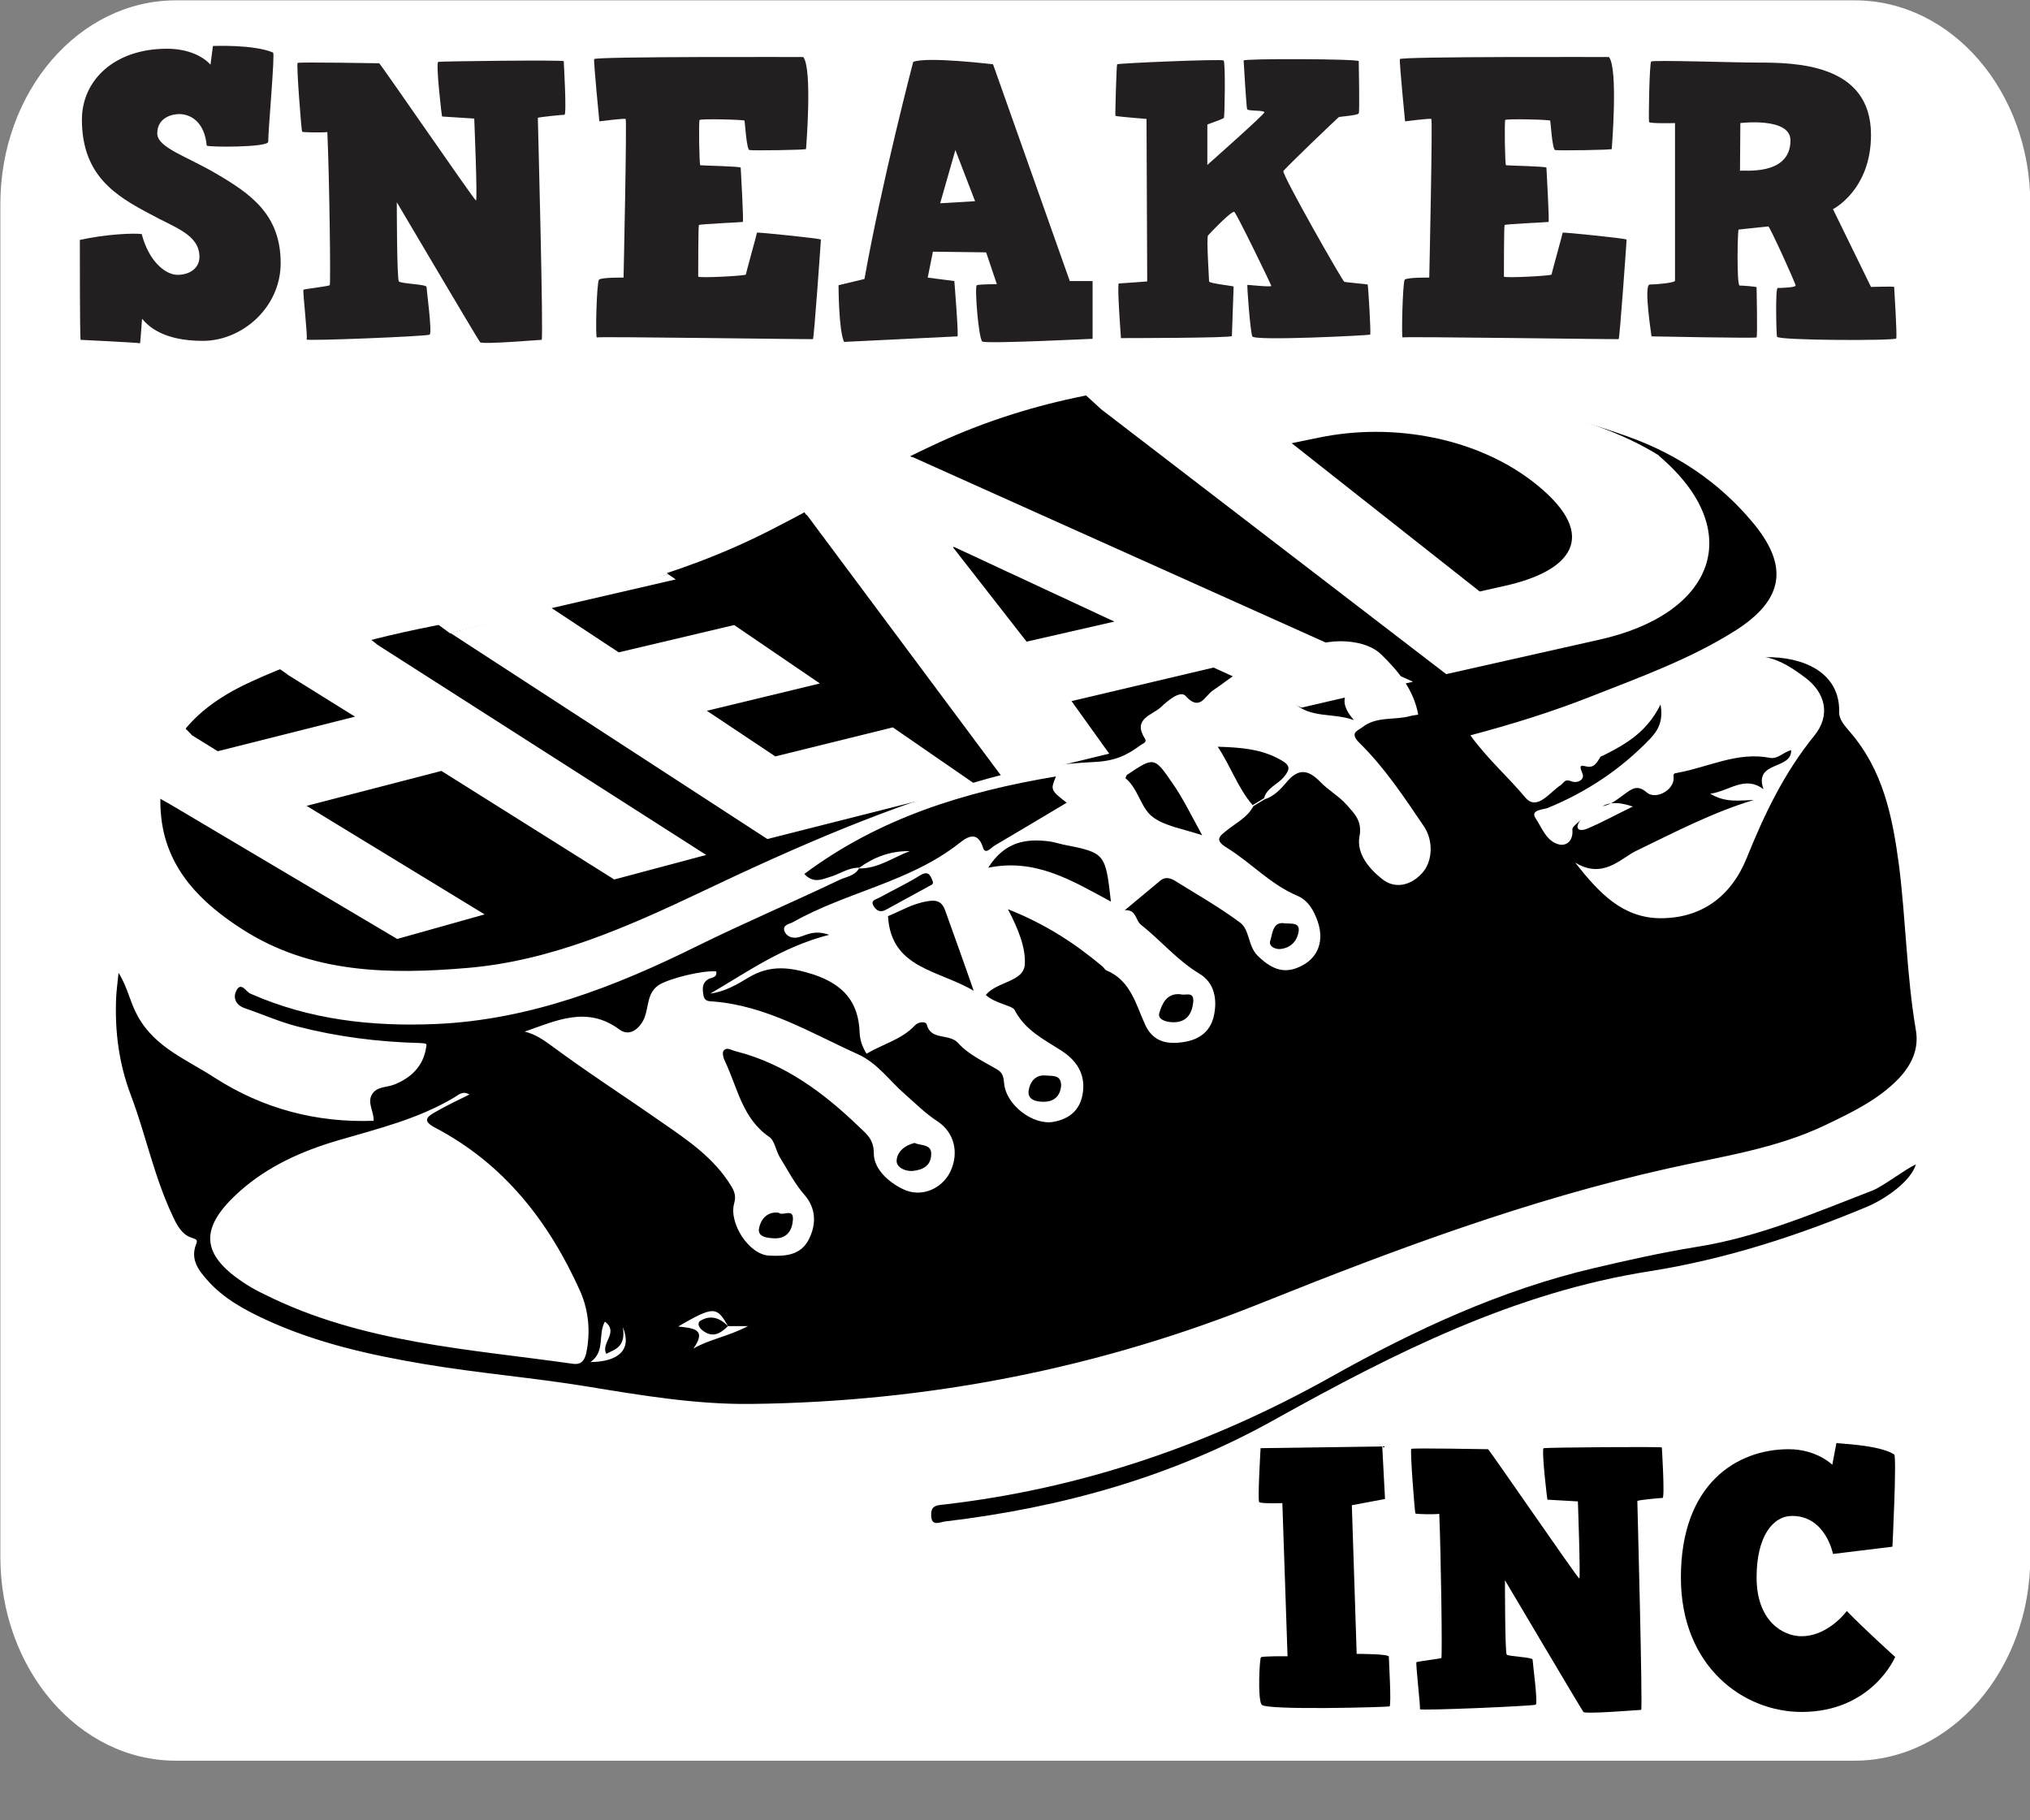 <?xml version="1.0" encoding="utf-8"?>
<!-- Generator: Adobe Illustrator 17.1.0, SVG Export Plug-In . SVG Version: 6.00 Build 0)  -->
<!DOCTYPE svg PUBLIC "-//W3C//DTD SVG 1.1//EN" "http://www.w3.org/Graphics/SVG/1.1/DTD/svg11.dtd">
<svg version="1.1" id="Layer_1" xmlns="http://www.w3.org/2000/svg" xmlns:xlink="http://www.w3.org/1999/xlink" x="0px" y="0px"
	 viewBox="12.3 76.3 587.3 526.5" enable-background="new 12.3 76.3 587.3 526.5" xml:space="preserve">
<rect x="12.3" y="76.3" width="587.3" height="526.5" fill="#808080" stroke="none"/>
<path fill="#FFFFFF" d="M548.8,585.6H63.2c-28.1,0-50.8-26.4-50.8-59V135.4c0-32.6,22.7-59,50.8-59h485.7c28.1,0,50.8,26.4,50.8,59
	v391.2C599.7,559.2,576.9,585.6,548.8,585.6z"/>
<g>
	<g id="fH22wW_4_">
		<g>
			<path d="M260.9,327.3c-3.2-0.1-5.7,1.9-8.6,2.7c-2.3,0.7-4.7,1.9-7.3-0.9c21.7-16.2,46.4-23.8,72.8-28.2
				c-1.6,3.9-1.6,3.9,3.1,7.6c-6.9,4.1-13.7,8.2-20.7,12.3c-1.1,0.6-2.8,2.9-3.5,0.7c-1.7-5.5-5.2-2.6-7-1.2
				c-14.3,11.2-32.5,14-47.9,22.7c-1.1,0.6-3.1,0.8-2.6,2.5c0.5,1.6,2.2,2.4,4.2,1.9c2.2-0.6,4.4-2.2,8.8-0.7
				c-13.7,3.5-23.7,10.8-34.4,17c4.1-0.5,7.7-2.6,11-4.6c6.3-3.8,12-3.1,18.9-0.9c8.6,2.9,13,7.9,13.3,16.8c0.1,2.1,0.7,4,2,6.1
				c4.7-2.8,10.2-4.1,14-8.2c1.2-1.2,3.2-1.1,3.4-0.3c1.2,4.8,6.4,2.5,9.1,5.4c2.9,3.3,7.3,5.3,11.2,7.6c1.7,1,1.9,2.1,2.1,4
				c0.5,6.4,8.5,12.3,14.3,11.2c5-0.9,7.9-3.8,8.5-8.6c0.7-5.2-1.8-9.1-6.1-11.9c-5.1-3.3-10.6-5.9-13.7-11.9
				c-0.6-1.2-5.8-1.9-8.3-4.3c3.3-4,11.1-3.7,11.3-9c0.2-4.7-1.8-9.9-4.9-15.8c10.9,4.3,19.4,9.9,27.3,16.5c0.5,0.4,0.7,1,1.2,1.2
				c7,2.9,8.5,9.8,11.2,15.7c2.3,5,6.4,5.8,11.3,5c4.3-0.7,7.4-2.9,8.5-7.2c1.2-5,0.3-10-4.2-12.6c-6.4-3.9-11.1-9.6-16.8-14.1
				c-1.6-1.2-1.3-4.5-4.7-4.2c3.4-2.8,6.8-5.7,10.2-8.5c1.4-1.2,2.8-0.9,4.2-0.1c6.4,4,13,7.7,19,12.2c2.8,2.1,2.2,6.8,5.1,9.6
				c4.3,4.2,8.1,5.4,13,2.7c4.6-2.5,6.2-7.3,4.3-12.7c-1.1-3.2-2.8-6.1-5.9-7.4c-7.8-3.3-13.4-9.6-20.4-13.9
				c-3.6-2.2-2.1-3.3-0.1-4.9c2.8-2.3,6.1-3.8,7.8-7.1c1.1-0.7,2.2-1.3,3.3-2c2.6-0.8,4.6-2.9,6.2-4.8c3.5-4.3,6.4-3.8,9.9-0.2
				c2.3,2.4,5.4,4.1,7.6,6.6c2.2,2.5,4.6,4.7,3.7,9.2c-0.9,5,2.9,9.4,6.6,12.3c3.5,2.8,8,2,11.3-1.5c3.3-3.3,3.6-9.5,0.8-13.7
				c-5.7-8.4-11.3-16.9-18.5-24c-3.2-3.1-0.9-3.6,0.6-4.7c4.1-3.3,9.5-2,14-3.3c0.7-0.2,1.4-0.2,2.2-0.4
				c-1.3-7.2-5.7-12.5-10.6-17.3c-5.4-5.4-18.5-5-24.4-0.1c-1,0.9-1.9,1.9-3.4,1.7c-8.9-1.4-14.7,4.5-21.1,8.8
				c-2.2,1.5-3.7,6.1-7.8,1.5c-1.6-1.7-5.3,1.5-7.2,3.3c-2.5,2.3-8.2,3.3-4.6,9c0.8,1.2-0.7,1.5-1.3,2c-3.9,2.9-7.3,4.5-13.1,4.8
				c-10.1,0.5-20.6,1.9-30.6,4.7c-28.9,8-56.2,20-83.1,32.8c-21.7,10.3-43.8,20.1-68,22.1c-22.5,1.9-45.1,1.6-65-11.2
				c-11.7-7.5-21.6-17.1-23.4-31.9c-2.1-17.9,6.5-30.8,25.7-39.6c20.9-9.7,43.2-14.7,65.9-18.6c29.2-5,57.9-11.7,84.5-25.3
				c15.7-8,30.8-17,46.7-24.4c27-12.8,55.8-18.2,85.7-19c39.6-1,78.5,2.9,116.1,16.4c13.9,5,25.9,13,35.5,24.4
				c10.9,12.8,9.4,22.7-4.9,31.7c-13,8.2-27.5,13.4-41.7,19c-11.2,4.4-22.7,8-34.8,11.2c5,6.9,10.9,12,15.9,18
				c3.4,4,7.1-1.6,10.1-3.5c1.2-0.8,1.2-2,3.2-1.2c1.8,0.7,4-0.5,3.2-2.3c-1.4-3.2,0.3-2,1.8-1.9c1.4,0.1,2.3-0.9,3.3-2.7
				c0.2-0.4,0.9-0.5,1.4-0.8c6.4-3.2,12.3-6.8,16.1-14.5c0.9,4.9-0.8,7.6-3.2,10.1c-8.4,8.7-18.2,15.2-29.4,19.8
				c-1.2,0.5-5.1,0.5-3.6,2.9c1.9,2.8,3.2,6.9,7,7.7c2.1,0.4,4-1.2,3.7-4.3c-0.1-0.9,1.6-1.9,2.4-2.9c-1.9,2.6-0.6,3.6,1.9,2.6
				c4.5-1.9,8.8-4.3,13.2-6.4c-3.1-1-6-1.6-8.8-0.1c2.6-0.4,4.4-2.1,6.4-3.5s3.6-2.9,6.4-0.5c2.6,2.3,8-0.7,7.8-4.2
				c-0.2-1.6,0.4-1.2,1.3-1.5c8.8-1.6,17.1-6.1,26.5-4.3c2.3,0.5,4-1.7,6.2-2.2c0.2,5.8-10.9,3-8,11.3c-5.4-4.1-9.8,0.5-15.4,1.3
				c4.5,2.7,8.5,1.9,12.6,1.8c-12,3.6-23,9.4-34.2,14.8c-4.4,2.2-9.5,8.2-17.5,3.3c7,8.9,13.6,15.8,24.2,16.1
				c12.3,0.2,20.9-6.3,25.4-17.3c5.1-12.7,10.9-24.8,19.6-35.5c4.8-5.9,3.3-12.5-2.9-17c-3.4-2.5-6.9-4.9-11.2-5.7
				c10.6-0.2,21.5,4.2,21.3,15.8c-0.1,2.3,1.7,4.1,3.1,5.8c9.6,11.1,12.3,24.4,14.2,38.6c2,15.9,2.2,32,4.9,47.8
				c0.9,5.4-1.3,10-5,13.9c-5.9,6.1-13.4,9.7-20.9,13.3c-14.5,7-30.3,9.2-45.9,12.7c-40.2,9-78.6,23.3-116.8,38.6
				c-47.5,19.2-97.1,28.9-148.3,29.5c-16.1,0.2-32-2.5-47.9-5.1c-15.4-2.5-31.1-3.8-46.6-6.4c-15.5-2.6-30.8-6-45.2-12.5
				c-6.6-3-13-6.4-17.8-11.9c-2.6-2.9-4.8-6-3.2-10.2c0.7-1.6-0.1-1.5-1.6-2.1c-2.5-0.9-4-3.6-5.2-6.3c-5.3-11.2-7.7-23.3-12-34.7
				c-3.5-9.2-4.7-18.5-4.3-28.2c0.1-2.2,0.4-4.4,0.7-7.3c2.7,4.3,3.4,8.8,5.6,12.6c5,9.1,14.4,12.6,22.3,17.8
				c13.9,8.9,29.3,13,45.9,12.4c0.1-2.7-1.9-5.2-0.5-7.6s4.3-2,6.5-2.9c4.8-1.9,8.4-5.3,9.2-10.8c0.2-1,0.2-1.1-1.9-1.2
				c-11.9-0.3-23.8-1.8-35.4-4.8c-5.1-1.3-10-3.5-15-5.2c-2.8-0.9-3.7-3.1-2.6-5.2c1.4-2.6,2.8,0.4,4,0.9
				c17.2,7.6,35.3,9.6,53.8,8.8c27-1.2,51.6-10.7,75.6-22.6c13.6-6.7,27.5-12.6,41.1-19.1c1.9-0.9,4.4-1.1,5.6-3.3
				c5.5,0.1,9.9-3.2,14.7-5C270,322.4,265.2,324.2,260.9,327.3z M222.9,459.9L222.9,459.9c-3.2-5.8-4.2-5.8-14.4,0.1
				c3.9,0.5,8.6,0.5,4.4,6.4c4.6-2.7,9.8-3.4,15.8-6.5C225.7,459.9,224.3,459.9,222.9,459.9z M148.1,392.9c-1.9-1.2-3.3,0.2-4.3,0.8
				c-10.5,6.3-22.2,9.1-33.8,12.5c-10.2,3-19.9,7.3-28,14.4c-12.4,10.9-11.9,18.8,2,27.5c1.6,1,3.3,1.9,5,2.7
				c28.1,14,58.9,15.7,89.1,20c2.3,0.3,3.3-0.9,3.8-3.1c1.3-6.1,0.7-12.3-1.7-17.8c-9-20.1-22-36.9-42-47.4c-3.6-1.9-2.6-3-0.2-4.4
				C141.3,396.2,144.6,394.6,148.1,392.9z M164.1,374.7c3.2,0.8,5.4,2.4,7.9,4.2c10.4,7.7,21.3,14.7,32,22.2
				c7.4,5.1,14.9,10.2,19.8,18.2c1,1.7,1.5,2.9,0.9,5.1c-1.6,5.7,4.3,14.9,10.2,15.1c4.2,0.2,9,0.1,11.4-4.7c2.3-4.5,2-9.1-1.2-12.8
				c-2.9-3.3-4.8-7.1-7.1-10.8c-1.2-1.9-1.6-5-3.1-6c-7.8-5.3-9.2-14.2-12.8-21.8c-0.5-0.9-0.9-2.5-0.5-3.1c0.9-1.3,2.3-0.2,3.6,0.1
				c14.2,3.6,25.4,12,35.7,21.9c2.2,2.1,4.2,3.6,4.2,7.6c0,4.7,4.5,8.5,8.5,10.4c5.4,2.6,11.3-0.3,13.6-5c2.6-5.4,1.3-11.3-3.6-14.6
				c-3.6-2.3-6.4-5.2-9.5-7.9c-4.5-3.9-7.9-9-13.7-11.6c-13.5-6.1-26.4-14-41.7-15.2c-1.4-0.1-2.6,0-2.9-1.9
				c-0.3-1.8-0.4-3.4,1.3-4.5c0.9-0.6,2.8-0.4,2.4-2.3c-3.7-0.4-13.7,2-16.7,4c-3.2,2.2-2.8,5.8-3.9,9c-0.9,2.7-4,6.3-7.4,3.8
				C182.1,367.1,173.1,371.6,164.1,374.7z M192.5,460.2c0.9,5.7-2.2,6.4-4.8,7.7c-1.7-3.1,3.8-6.2-0.4-9.3
				c-2.1,3.8,0.2,8.7-4.2,11.7C191.3,470.2,195.2,466.7,192.5,460.2z"/>
			<path d="M566.6,413.1c-1.6,5.2-9.3,10.2-14,12.2c-20.3,8.5-41,15.2-62.9,18.7c-39.2,6.1-74.1,23.7-108.2,42.7
				c-29.9,16.8-62.1,25.7-95.8,29.7c-1.6,0.2-4,1.6-4-1.9c-0.1-2.8,1.8-2.8,3.7-3c40-4.6,77.2-17.4,112.3-37.1
				c23.9-13.4,48.9-25,75.8-31.3c9.8-2.3,19.6-4.5,29.5-6.1c17.9-2.8,34.4-9.9,51.2-16.4C557.3,419.3,563.5,414.5,566.6,413.1z"/>
			<path d="M294,362.9c-10.3-6.1-23.9-6.4-24.8-21.6c3.3-1.3,7-3.6,11.4-4.3c2.7-0.5,4.3,0.1,5.2,2.8
				C288.4,347.1,291.1,354.5,294,362.9z"/>
			<path d="M333.7,337.1c-11.3-6.1-21.8-12.6-35.5-9.8c4.8-7.6,11-8.5,17.8-7.6c1.3,0.2,2.6,0.6,3.9,0.9
				C332.1,323,332.1,323.1,333.7,337.1z"/>
			<path d="M360.1,317.9c-5.7-1.9-10.7-2.6-14.2-5.2c-3.6-2.6-4.2-8.2-8-11.3c0.2-0.5,0.3-0.9,0.5-1c7.7-5.1,7.8-5.3,13,2.3
				C354.5,307.1,356.8,311.9,360.1,317.9z"/>
			<path d="M378,307.2c-1.1,0.7-2.2,1.3-3.3,2c-4.3-5-6.3-11.2-10.1-16.9c6.5,0.2,12.6,0.6,18.2,3.8c2.9,1.6,2.8,2.7,0.9,5
				C381.8,303.3,378.8,304.2,378,307.2z"/>
			<path d="M404.7,273.9c-4.8,3.4-4.1,6.8-0.7,10.7c-6-2.2-12.6-0.4-17.5-5.1c2.8-0.7,6.3-5.4,7.4-4.9
				C397.9,276.1,400.8,274,404.7,273.9z"/>
			<path d="M282.2,331.4c0.2,0.9-0.9,1-1.6,1.5c-4,2.2-7.9,4.3-11.9,6.5c-1.7,1-2.9,0.3-3.7-1.1c-0.9-1.6,0.7-1.8,1.6-2.3
				c4-2.2,8.1-4.1,11.9-6.5C280.7,328.2,281.4,329.1,282.2,331.4z"/>
			<path d="M353.8,363.9c1.4,0.5,4.1-1.1,3.7,2.4c-0.4,3.4-2,5.7-5.7,5.7c-1.9,0-4.7-0.7-4.1-2.7
				C348.5,366.7,349.8,363.5,353.8,363.9z"/>
			<path d="M319.3,390.2c-0.2,3.2-2.1,4.8-5.1,4.8c-2,0-4.7-0.5-4.3-3.2c0.3-2.3,1.8-4.7,4.9-4.4
				C316.8,387.6,319.2,387.1,319.3,390.2z"/>
			<path d="M384.1,343.4c2.2,0.1,4.3-0.2,3.9,2.4c-0.5,2.9-2.4,4.7-5.2,5c-1.2,0.2-3.6-0.6-3-2.4
				C380.5,346.3,380.5,342.7,384.1,343.4z"/>
			<path d="M276.9,406.9c1.8,0.9,5,0.2,4.8,3.4c-0.1,3.2-2.4,4.4-5.3,4.7c-2.2,0.2-4.7-1-4.7-2.9
				C271.8,409.4,274.1,407.6,276.9,406.9z"/>
			<path d="M237.6,427.1c1.1,1.1,4.3-1.5,4.1,2c-0.2,3.1-1.7,5.5-5.3,5.4c-2-0.1-5-0.3-4.5-2.9C232.3,429.4,234,426.6,237.6,427.1z"
				/>
			<path d="M222.9,459.9c-2.2,2.2-4.5,3.5-7.4,1.2c-0.9-0.7-1.7-2.1-0.5-2.8C217.9,456.6,220.6,457.5,222.9,459.9
				C223,460,222.9,459.9,222.9,459.9z"/>
		</g>
	</g>
	<g>
		<g>
			<path fill="#FFFFFF" d="M115,283.6l-19.6-12.2l26.4-8.4l94.8,60.6l-26.6,7.1l-50-31.4L101,309.4l51.5,31.4l-25.3,7.1L61.6,309
				l6.1-20.1l7.6,4.7L115,283.6z"/>
			<path fill="#FFFFFF" d="M171.9,252.2l19.4,12.8l33.4-7.9l24.8,16.9l-32.7,7.9l19.8,13.2l34-8.4l24.5,16.9L234.3,319l-91.7-59.6
				l63-17l2.2,1.5L171.9,252.2z"/>
			<path fill="#FFFFFF" d="M322.3,279.1l10.9,15.2l-30.5,7.4l-57-76.5l30.6-16.7l144.8,65l-32.3,7.5l-25.4-11.6L322.3,279.1z
				 M288.3,234.5l-0.3,0.1l21.3,27.3l25.4-5.8L288.3,234.5z"/>
			<path fill="#FFFFFF" d="M330.9,194.7l41.5-8.6c46.5,4.8,98.8,8.7,119.9,22.1c25.4,21.6,16.2,45.8-17.6,53.2l-44,9.9L330.9,194.7z
				 M440.4,247.4l7.1-1.6c19.2-4.2,27.8-14.3,9.5-29.2c-16.8-13.7-41.7-18.2-63.2-13.7l-7.8,1.6L440.4,247.4z"/>
		</g>
	</g>
	<path fill="#FFFFFF" d="M61.6,309l-3.2-1.8c0,0-0.1-2.8,0.8-6.7c0.8-3.9,1.6-5.2,1.6-5.2s0.8-3.4,5-8.4l1.9,1.9l2,12.7L61.6,309z"
		/>
	<path fill="#FFFFFF" d="M95.5,271.4l-2.3-1.6c0,0,4.8-2.4,13.1-4.9c0,0,5-1.9,13.3-3.6l2.3,1.8l-6.1,8.4H95.5z"/>
	<path fill="#FFFFFF" d="M142.5,259.5l-3.4-2.5c0,0,8.8-1.9,15.3-2.8c0,0,12.4-2.4,15.3-3c2.9-0.6,16.4-3.8,17.5-4.1
		c0,0,16.3-4.8,17.9-5.2l0.5,0.5l-17.9,5.7l-17.2,4L142.5,259.5z"/>
	<path fill="#FFFFFF" d="M245.6,225.3l-0.7-1c0,0,5-3,6.4-3.6c0,0,7-4.1,8.3-4.7c0,0,7.1-3.9,9.9-5.3c0,0,5.3-2.4,5.9-2.6l0.8,0.5
		l-11.9,11.2L245.6,225.3z"/>
	<path fill="#FFFFFF" d="M330.9,194.7l-4.6-4.2c-0.1-0.6,10.9-3.4,31.2-4.1c0,0,27.3-3.8,57.2,0.5c0,0,51.6,4.6,77.6,21.2l-10.1,3.2
		c0,0-82-19.4-100.2-13L330.9,194.7z"/>
	<g>
		<path fill="#231F20" d="M73.9,89.6c0,0,11.8-0.5,17.4,1.9c0.6,0.2-1.4,22.2-1.4,25.8c0,1.7-17.8,1.6-17.8,1.1
			c-0.6-6.6-4.4-9.1-8-9.1c-2,0-6.3,1-6.3,5.6c0,4.1,8.5,6.6,17,11.6c10.1,5.9,18.7,11.9,18.7,25.9c0,12.9-11.2,22.5-22.5,22.5
			c-11.7,0-15.9-4.4-17.6-6.4c-0.2,2.5-0.5,7.1-0.6,7.1c-0.6-0.2-17.2-1-17.2-1c-0.2-2.5-0.2-23-0.2-28.9c7.7-1.7,15.6-2,17.9-1.7
			c2,7.7,6.7,11.8,10.4,11.8c3.3,0,6.3-1.8,6.3-5.2c0-6.5-7.3-8.5-14.1-12.3c-10.1-5.3-19.9-11.2-19.9-27.4
			c0-11.3,9.3-20.5,24.6-20.5c6.6,0,10.7,2.5,12.6,4.6L73.9,89.6z"/>
		<path fill="#231F20" d="M100.1,160.1c0.3-0.2,7.3-1,7.6-1.3c0.3-0.2-0.1-31.2-0.7-44.3c-1.7,0.2-7.1,0.1-7.3-0.1
			c-0.2-0.2-1.7-19.6-1.3-19.9c0.5-0.3,23.2,0.1,23.6,0.1c0.3,0,27.5,39.6,28,39.7c0.5,0.1-0.5-23.7-0.5-23.7s-9.2-0.6-9.3-0.6
			s-1.9-15.6-1.1-15.8c0.8-0.2,36.3-0.6,36.3-0.2c0,0.3,0.9,15.5,0.2,15.5s-7.7,0.7-7.7,0.9s1.7,64.2,1.1,64.2
			c-0.6,0-17.2,1.4-17.8,0.7c-0.6-0.7-24.1-40.5-24.1-40.5s0,22.2,0.6,22.9c0.6,0.7,8,0.8,8,1.6c0,0.8,1.7,13.3,0.9,13.8
			c-0.8,0.5-36,1.9-35.6,1.4C101.4,173.9,99.8,160.3,100.1,160.1z"/>
		<path fill="#231F20" d="M185.6,157.2c0.7-0.7,7.1-0.6,7.1-0.6s1-45.6,0.6-45.9c-0.5-0.2-7.6,0.7-7.6,0.7s-1.7-17.2-1.5-18
			c0.2-0.8,60.5-0.6,60.5-0.6c2.7,3.5,0.8,26.3,0.8,26.6c0,0.3-15.6,0.5-16.4,0.3c-0.8-0.1-1.3-8.2-1.4-8.5
			c-0.1-0.3-12.6-0.6-13-0.2c-0.3,0.3-0.1,13,0.2,13.1c0.3,0.1,11.7,0.3,11.7,0.7c0,0.3,0.9,15.6,0.6,15.7
			c-0.3,0.1-12.5,0.6-12.7,0.9c-0.2,0.3-0.2,14.5-0.2,14.9c0,0.5,13.8-0.2,13.8-0.6s3.2-11.8,3.2-12.1c0-0.2,18.5,1.7,18.5,2
			c0,0.3-2,28.7-2.3,28.8c-0.2,0.1-62-0.8-62.5-0.5C184.5,174.5,184.9,157.9,185.6,157.2z"/>
		<path fill="#231F20" d="M256.5,175.2c-1.6-3.4-1.6-16.4-1.6-16.4l7.5-1.8c5-28.1,14.1-62.8,14.1-62.8c4.1-1.6,23.1,0.7,23.1,0.7
			l22.2,62.7h6.6v16.7c0,0-30.6,1.5-31.9,0.8c-1.1-0.8-2.3-16-1.6-16.3c0.7-0.3,5.8-0.3,5.8-0.3l-3.1-9.2l-15.4-0.2l-1.5,7.5l7.7,1
			c0,0,1.3,16,0.9,16L256.5,175.2z M288.7,119.7l-4.4,15.4l10.1-0.6L288.7,119.7z"/>
		<path fill="#231F20" d="M336,158.3c0.6,0,8.2-0.6,8.2-0.6l-0.2-47c0,0-8.9-0.7-9-0.9s0.3-14.6,0.5-14.9c0.1-0.3,30.3-1.6,30.8-1.1
			c0.6,0.5,0.3,16.3,0.1,16.6c-0.2,0.3-4.8,1.9-4.8,1.9V124c0,0,16.5-14.6,16.5-15.2c0-0.7-4.7-0.3-5-0.9c-0.2-0.6-1-13.5-1-14.1
			s33.3-0.5,33.3,0.2c0,0.7,0.3,14.6,0,15.1c-0.3,0.6-5.5,0.9-5.8,1.1c-0.3,0.2-15.6,14.8-16,15.6c-0.5,0.9,17.1,31.8,17.6,32
			c0.6,0.2,6.7,0.7,6.8,0.8c0.1,0.1,1,14.2,0.7,14.5c-0.3,0.2-33.6,1.9-34.1,0.5c-0.6-1.6-1.6-14.9-1.4-14.9c0.3,0,6.9,0.7,6.9,0.3
			c0-0.3-10-20.9-10.7-21.4c-0.7-0.5-7.2,6.3-7.6,6.8c-0.5,0.6,0.3,12.6,0.3,13.3c0,0.6,7.1,1.3,7.1,1.5c0,0.2-0.5,13.8-0.5,14.3
			c0,0.6-32.1,0.6-32.1,0.6C336.6,173.9,335.4,158.3,336,158.3z"/>
		<path fill="#231F20" d="M418.7,157.2c0.7-0.7,7.1-0.6,7.1-0.6s1-45.6,0.6-45.9c-0.5-0.2-7.6,0.7-7.6,0.7s-1.7-17.2-1.5-18
			c0.2-0.8,60.5-0.6,60.5-0.6c2.7,3.5,0.8,26.3,0.8,26.6c0,0.3-15.6,0.5-16.4,0.3c-0.8-0.1-1.3-8.2-1.4-8.5
			c-0.1-0.3-12.6-0.6-13-0.2c-0.3,0.3-0.1,13,0.2,13.1c0.3,0.1,11.7,0.3,11.7,0.7c0,0.3,0.9,15.6,0.6,15.7
			c-0.3,0.1-12.5,0.6-12.7,0.9c-0.2,0.3-0.2,14.5-0.2,14.9c0,0.5,13.8-0.2,13.8-0.6s3.2-11.8,3.2-12.1c0-0.2,18.5,1.7,18.5,2
			c0,0.3-2,28.7-2.3,28.8c-0.2,0.1-62-0.8-62.5-0.5C417.7,174.5,418.1,157.9,418.7,157.2z"/>
		<path fill="#231F20" d="M489.6,158.6c1.9,0,7.3-0.5,7.3-1.1v-45.6c0,0-7.3,0.2-7.5-0.3c-0.2-0.6,0.1-17.1,0.6-17.5
			c0.5-0.5,24.1,0.3,30.6,0.3c11,0,33,0.2,33,20.9c0,16-11,21.5-11,21.5l11,22.5c0,0,6.7-0.2,6.7,0c0,0.2,0.9,14.2,0.6,14.9
			c-0.3,0.7-34.3,0.6-34.5-0.5c-0.2-1-0.5-14.1,0.2-14.1c0.7,0,5.2-0.1,5.2-0.7c0-0.6-7.5-17.1-7.9-17.1s-8.3,0.9-8.6,0.9
			s-0.6,16.2,0.3,16.2s4.9,0.3,4.9,0.5s0.3,14.1,0,14.5c-0.3,0.3-30.4-0.3-30.4-0.3C490.2,173.9,487.7,158.6,489.6,158.6z
			 M515.7,125.7c0.7-0.3,14.6,1.7,14.6-8.8c0-6.8-14.5-5-14.5-5S515.7,125.9,515.7,125.7z"/>
	</g>
	<g>
		<g>
			<path d="M404.8,554.7c0.5,0,9.3,0,9.3,0.8s0.8,14.1,0.2,14.4c-0.5,0.2-35.8,1.2-37-0.5c-1.2-1.7-0.6-13.3-0.2-13.7
				c0.4-0.4,7.7-0.3,7.7-0.3l-1.5-44.3c0,0-6.2,0.2-6.7-0.3c-0.5-0.5,0.4-15.6,0.4-15.6l35.2-0.5l0.8,15.2l-9.6,1.8L404.8,554.7z"/>
			<path d="M422.1,557.1c0.3-0.2,6.9-1,7.2-1.2c0.3-0.2-0.1-29.4-0.6-41.7c-1.6,0.2-6.6,0.1-6.9-0.1c-0.2-0.2-1.6-18.4-1.2-18.7
				c0.4-0.3,21.9,0.1,22.2,0.1s25.9,37.3,26.4,37.4c0.4,0.1-0.4-22.3-0.4-22.3s-8.7-0.5-8.8-0.5s-1.8-14.7-1.1-14.9
				c0.8-0.2,34.2-0.5,34.2-0.2s0.9,14.6,0.2,14.6s-7.3,0.6-7.3,0.9c0,0.2,1.6,60.4,1.1,60.4s-16.2,1.3-16.7,0.6
				c-0.5-0.6-22.7-38.1-22.7-38.1s0,20.9,0.5,21.5c0.5,0.6,7.5,0.7,7.5,1.5s1.6,12.5,0.9,13c-0.8,0.4-33.8,1.8-33.5,1.3
				C423.3,570.1,421.8,557.3,422.1,557.1z"/>
			<path d="M560.3,497c0.8,0.5-0.5,26.7-0.5,26.7l-17.2,2.1c0,0-2.1-11-11.8-11c-5.6,0-10.3,5.9-10.3,17.8c0,12.6,7.6,17,13,17
				c6.9,0,12-5.8,13.1-7.3c4.8,5,14,13.3,14,13.3s-6.7,15.9-27.1,15.9c-16.7,0-34.9-13-34.9-38.9c0-27.1,16.2-37.1,31.2-37.1
				c8.1,0,12.6,4.5,12.6,4.5l1.2-6.3C543.5,493.9,555.7,494.1,560.3,497z"/>
		</g>
	</g>
</g>
</svg>
